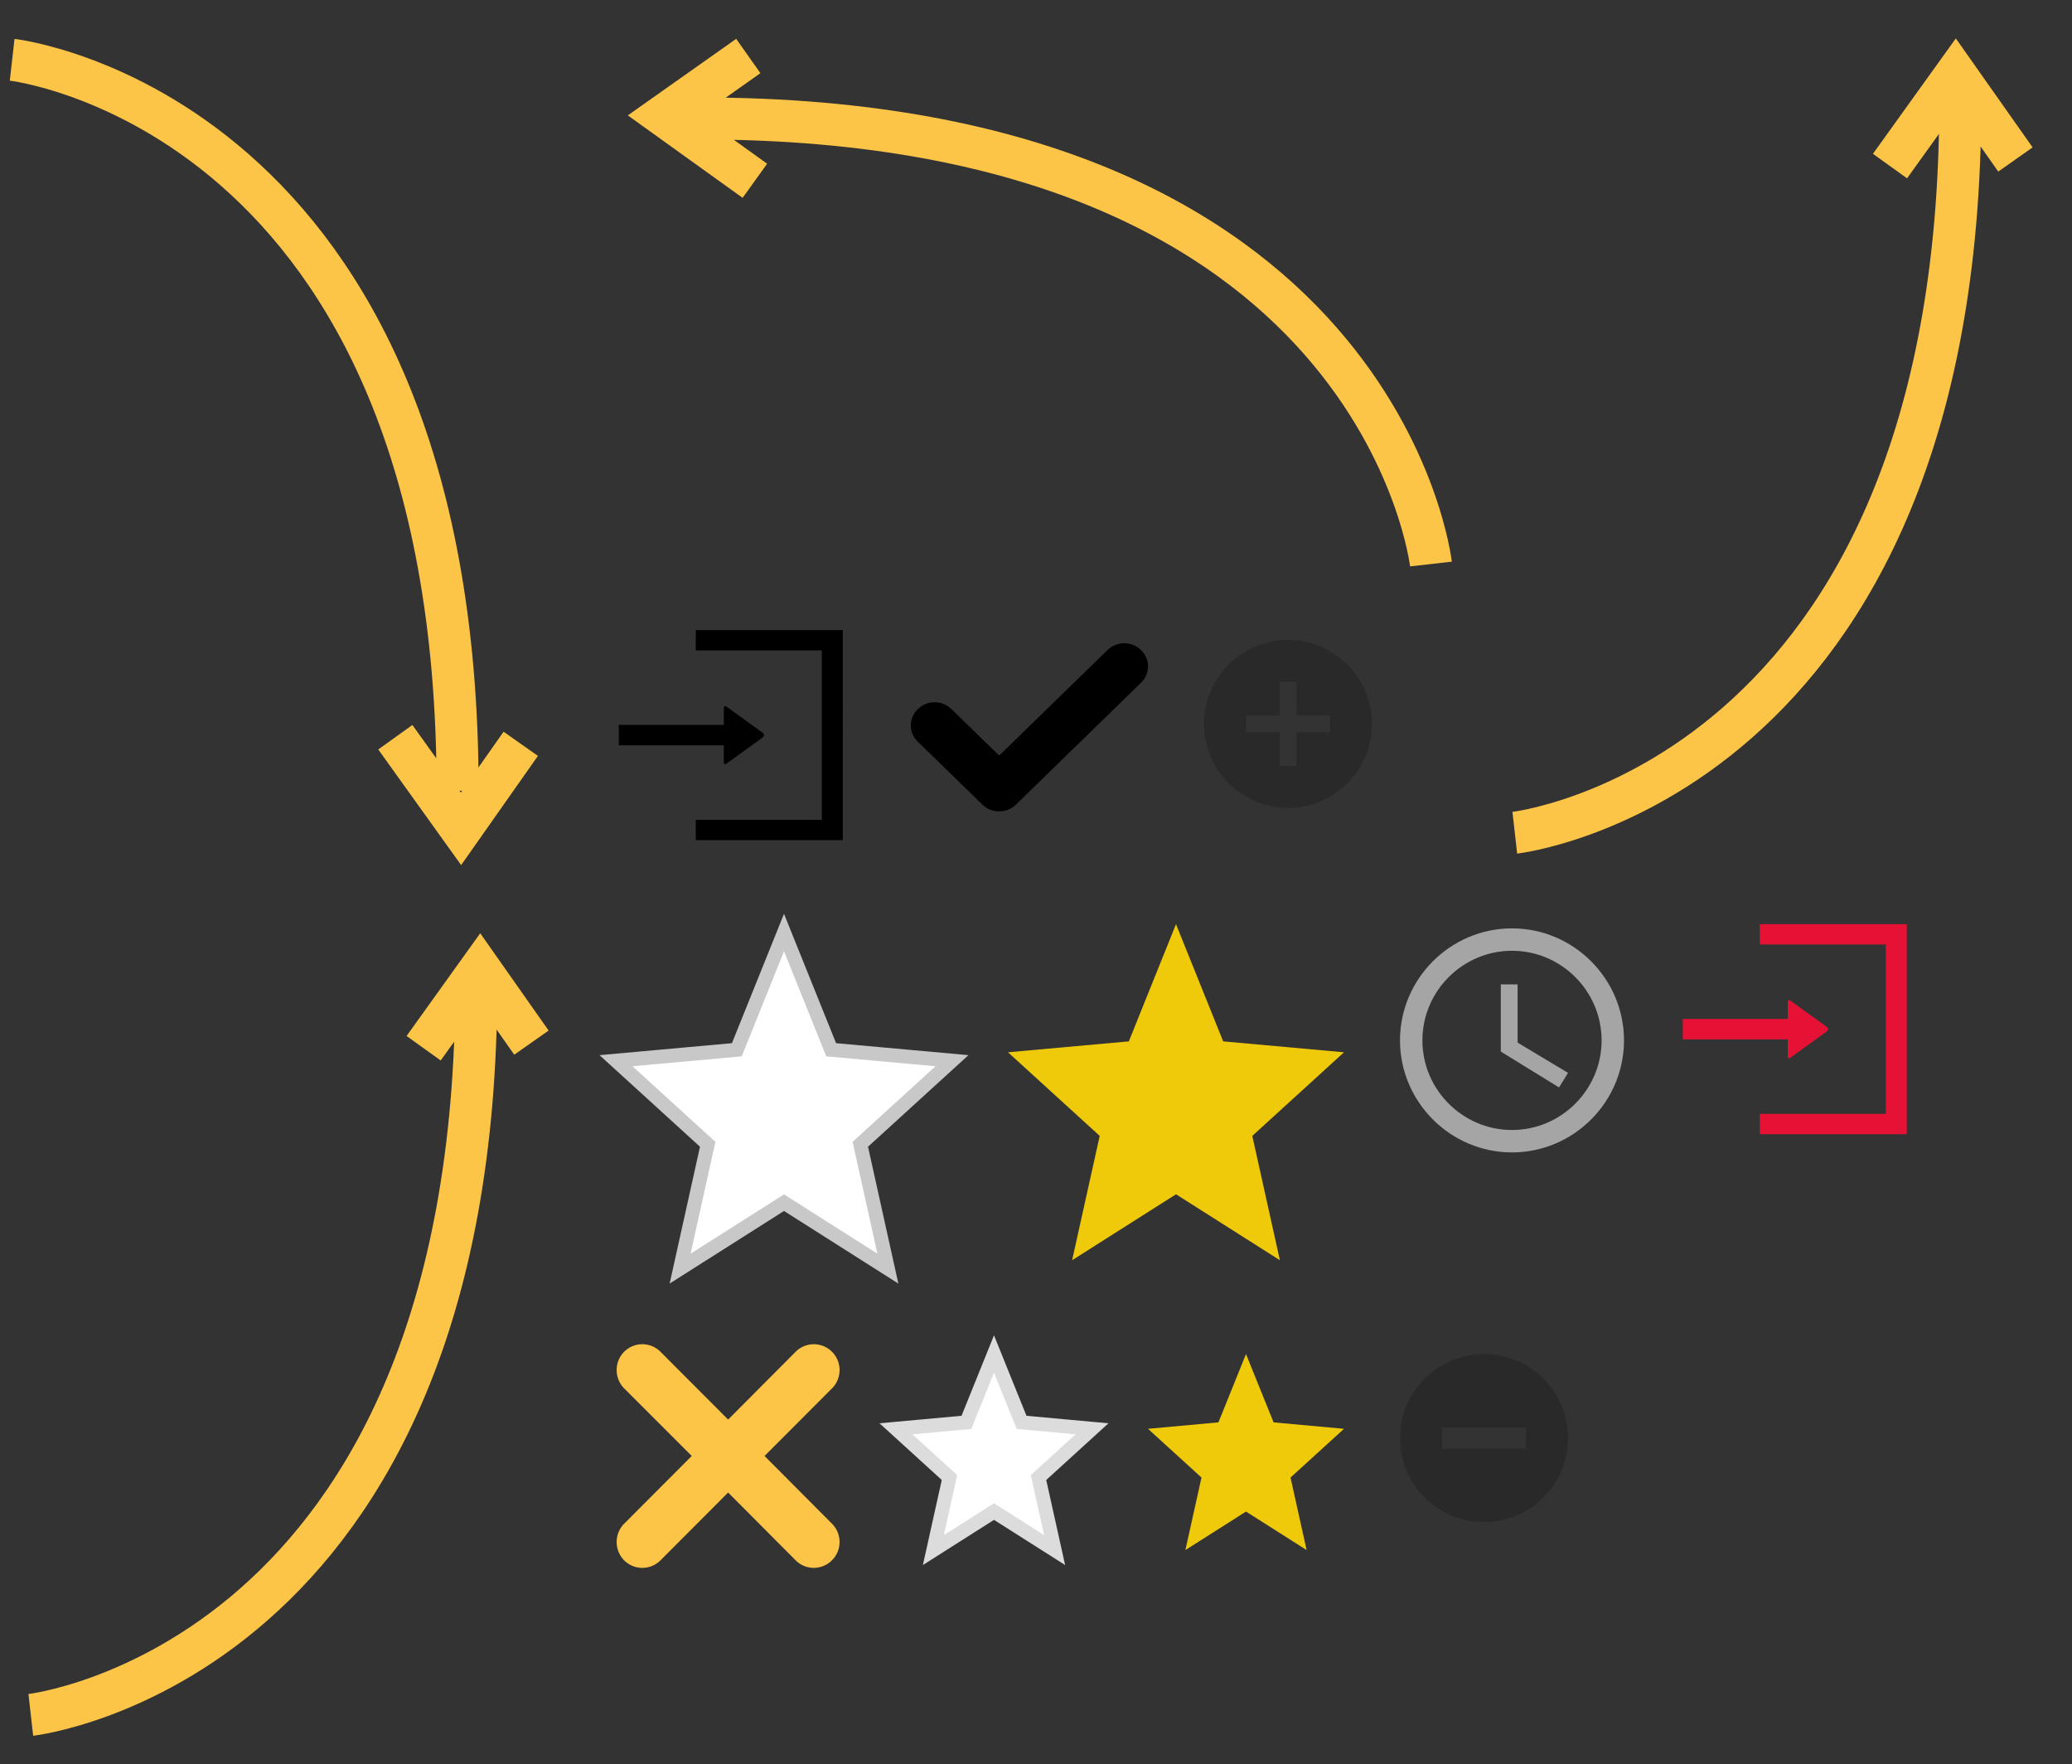<?xml version="1.0" encoding="utf-8"?><svg width="148" height="126" viewBox="0 0 148 126" xmlns="http://www.w3.org/2000/svg" xmlns:xlink="http://www.w3.org/1999/xlink"><rect x="0" y="0" width="148" height="126" fill="#333333" stroke="none"/><svg height="19" width="21" viewBox="-2 -2 21 19" id="login" x="42" y="43"><path fill-rule="evenodd" d="M5.7 0v1.45h9v12.1h-9V15h10.5V0H5.7zm2.06 5.43c-.04.02-.06.06-.06.13v1.21H.2v1.46h7.5v1.21c0 .14.1.18.2.09l2.6-1.88c.1-.1.1-.2 0-.3L7.9 5.47c-.05-.04-.1-.06-.14-.04zm0 0"/></svg><svg height="19" width="21" viewBox="-2 -2 21 19" id="login-hover" x="118" y="64"><path fill="#e61235" fill-rule="evenodd" d="M5.7 0v1.45h9v12.1h-9V15h10.5V0H5.7zm2.06 5.43c-.04.02-.06.06-.06.13v1.21H.2v1.46h7.5v1.21c0 .14.1.18.2.09l2.6-1.88c.1-.1.1-.2 0-.3L7.9 5.47c-.05-.04-.1-.06-.14-.04zm0 0"/></svg><svg height="17" width="16" viewBox="-2 -2 16 17" id="nav-collapse" x="98" y="94"><path fill="#030104" opacity=".2" fill-rule="evenodd" d="M6 .7c-3.31 0-6 2.69-6 6s2.69 6 6 6 6-2.69 6-6-2.69-6-6-6zm3 6.75H3v-1.5h6v1.5zm0 0"/></svg><svg height="17" width="16" viewBox="-2 -2 16 17" id="nav-expand" x="84" y="43"><path opacity=".2" fill-rule="evenodd" d="M6 .7c-3.3 0-6 2.7-6 6s2.7 6 6 6 6-2.7 6-6-2.7-6-6-6zm3 6.6H6.6v2.4H5.4V7.3H3V6.1h2.4V3.7h1.2v2.4H9v1.2zm0 0"/></svg><svg height="21" width="20" viewBox="-2 -2 20 21" id="remaining" x="98" y="64"><path fill-opacity=".898" fill="#b2b2b2" fill-rule="evenodd" d="M8 .3c-4.4 0-8 3.6-8 8s3.6 8 8 8 8-3.6 8-8-3.6-8-8-8zm0 14.4c-3.52 0-6.4-2.88-6.4-6.4 0-3.52 2.88-6.4 6.4-6.4 3.52 0 6.4 2.88 6.4 6.4 0 3.52-2.88 6.4-6.4 6.4zm0 0"/><path fill-opacity=".898" fill="#b2b2b2" fill-rule="evenodd" d="M8.4 4.3H7.2v4.8l4.16 2.56.64-1.04-3.6-2.16V4.3zm0 0"/></svg><svg height="20" width="18" viewBox="-2 -2 18 20" id="star" x="62" y="94"><path stroke="#dcdcdc" fill="#fff" fill-rule="evenodd" d="M7 11.95l4.33 2.75-1.15-5.18L14 6.04l-5.03-.46L7 .7 5.03 5.58 0 6.04l3.82 3.48-1.15 5.18L7 11.95zm0 0"/></svg><svg height="30" width="28" viewBox="-2 -2 28 30" id="star-big" x="42" y="64"><path stroke="#c8c8c8" fill="#fff" fill-rule="evenodd" d="M12 19.89l7.42 4.71-1.97-8.88L24 9.75l-8.63-.78L12 .6 8.63 8.97 0 9.75l6.55 5.97-1.97 8.88L12 19.89zm0 0"/></svg><svg height="19" width="18" viewBox="-2 -2 18 19" id="star-full" x="80" y="94"><path fill="#eeca0a" fill-rule="evenodd" d="M7 11.95l4.33 2.75-1.15-5.18L14 6.04l-5.03-.46L7 .7 5.03 5.58 0 6.04l3.82 3.48-1.15 5.18L7 11.95zm0 0"/></svg><svg height="28" width="28" viewBox="-2 -2 28 28" id="star-full-big" x="70" y="64"><path fill="#eeca0a" fill-rule="evenodd" d="M12 19.29L19.42 24l-1.97-8.88L24 9.15l-8.63-.78L12 0 8.63 8.37 0 9.15l6.55 5.97L4.58 24 12 19.29zm0 0"/></svg><svg height="62" width="42" viewBox="-2 -2 42 62" id="tip-arr-auth" y="64"><path stroke-width="3" stroke="#fcc548" fill="none" d="M.2 56.47s31.82-3.59 31.82-52.2M28.26 8.86l4.03-5.62 3.67 5.22"/></svg><svg height="64" width="42" viewBox="-2 -2 42 64" id="tip-arr-item"><path d="M-1.132 2.27s31.82 3.59 31.82 52.2M26.237 50.65l4.69 6.54 4.27-6.07" fill="none" stroke="#fcc548" stroke-width="3"/></svg><svg height="43" width="64" viewBox="-2 -2 64 43" id="tip-arr-nav" x="42"><path d="M58.21 38.28S54.62 6.46 6.01 6.46M9.92 10.91L3.43 6.25 9.45 2" fill="none" stroke="#fcc548" stroke-width="3"/></svg><svg height="63" width="42" viewBox="-2 -2 42 63" id="tip-arr-search" x="106"><path stroke-width="3" stroke="#fcc548" fill="none" d="M.2 57.47s31.82-3.59 31.82-52.2M27 9.86l4.69-6.53 4.27 6.06"/></svg><svg height="17" width="21" viewBox="-2 -2 21 17" id="tip-check" x="63" y="43"><path fill-rule="evenodd" d="M16.5 3.76l-8.93 8.7c-.67.65-1.74.65-2.4 0L.56 7.97c-.67-.64-.67-1.69 0-2.33.66-.65 1.73-.65 2.39-.01l3.42 3.33 7.74-7.54c.66-.64 1.73-.64 2.39 0 .67.65.67 1.69 0 2.34zm0 0"/></svg><svg height="20" width="20" viewBox="-2 -2 20 20" id="tip-cross" x="42" y="94"><path fill="#fcc548" fill-rule="evenodd" d="M15.43 3.15l-4.82 4.83 4.82 4.84a1.847 1.847 0 0 1-1.3 3.15c-.47 0-.94-.18-1.3-.54l-4.82-4.84-4.83 4.84a1.833 1.833 0 0 1-2.6 0c-.71-.72-.71-1.89 0-2.61l4.83-4.84L.58 3.15c-.71-.72-.71-1.89 0-2.61.72-.72 1.88-.72 2.6 0l4.83 4.84L12.83.54c.72-.72 1.88-.72 2.6 0 .72.72.72 1.89 0 2.61zm0 0"/></svg></svg>